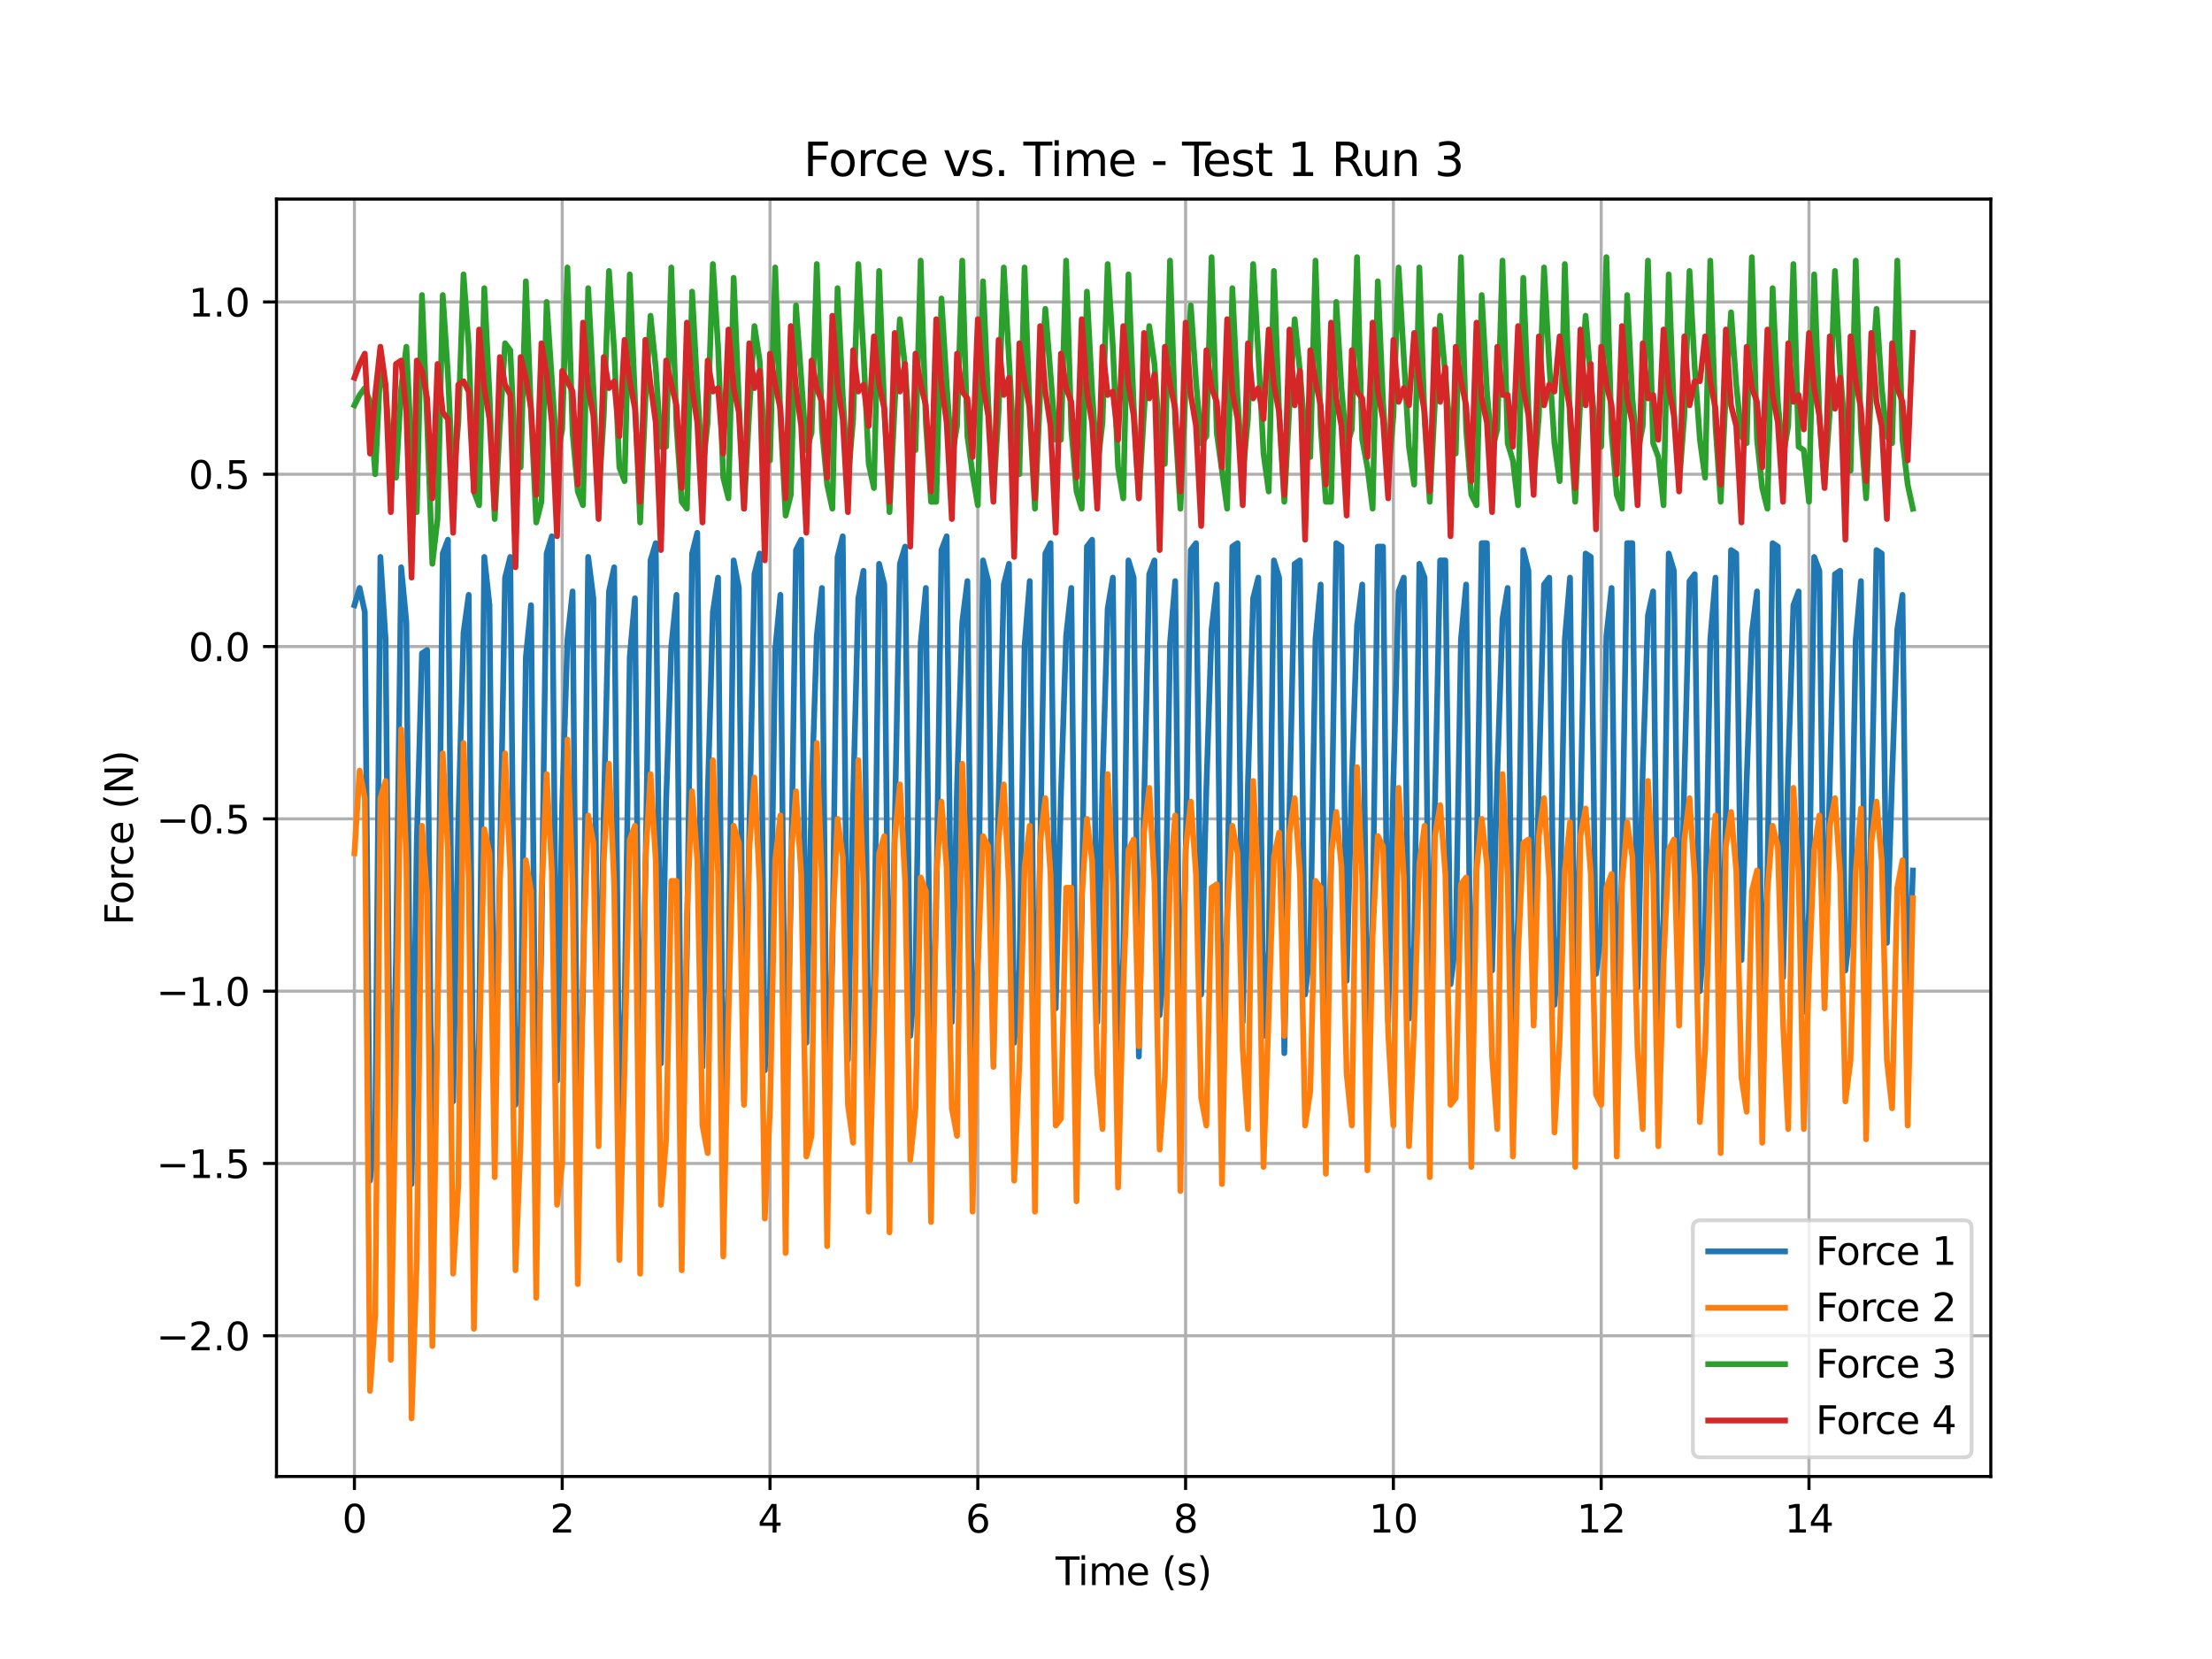 <?xml version="1.0" encoding="utf-8" standalone="no"?>
<!DOCTYPE svg PUBLIC "-//W3C//DTD SVG 1.1//EN"
  "http://www.w3.org/Graphics/SVG/1.1/DTD/svg11.dtd">
<svg xmlns:xlink="http://www.w3.org/1999/xlink" width="576pt" height="432pt" viewBox="0 0 576 432" xmlns="http://www.w3.org/2000/svg" version="1.1">
 <defs>
  <style type="text/css">*{stroke-linejoin: round; stroke-linecap: butt}</style>
 </defs>
 <g id="figure_1">
  <g id="patch_1">
   <path d="M 0 432 
L 576 432 
L 576 0 
L 0 0 
z
" style="fill: #ffffff"/>
  </g>
  <g id="axes_1">
   <g id="patch_2">
    <path d="M 72 384.48 
L 518.4 384.48 
L 518.4 51.84 
L 72 51.84 
z
" style="fill: #ffffff"/>
   </g>
   <g id="matplotlib.axis_1">
    <g id="xtick_1">
     <g id="line2d_1">
      <path d="M 92.291 384.48 
L 92.291 51.84 
" clip-path="url(#p410d8279bd)" style="fill: none; stroke: #b0b0b0; stroke-width: 0.8; stroke-linecap: square"/>
     </g>
     <g id="line2d_2">
      <defs>
       <path id="m8de51541e3" d="M 0 0 
L 0 3.5 
" style="stroke: #000000; stroke-width: 0.8"/>
      </defs>
      <g>
       <use xlink:href="#m8de51541e3" x="92.291" y="384.48" style="stroke: #000000; stroke-width: 0.8"/>
      </g>
     </g>
     <g id="text_1">
      <!-- 0 -->
      <g transform="translate(89.11 399.078) scale(0.1 -0.1)">
       <defs>
        <path id="DejaVuSans-30" d="M 2034 4250 
Q 1547 4250 1301 3770 
Q 1056 3291 1056 2328 
Q 1056 1369 1301 889 
Q 1547 409 2034 409 
Q 2525 409 2770 889 
Q 3016 1369 3016 2328 
Q 3016 3291 2770 3770 
Q 2525 4250 2034 4250 
z
M 2034 4750 
Q 2819 4750 3233 4129 
Q 3647 3509 3647 2328 
Q 3647 1150 3233 529 
Q 2819 -91 2034 -91 
Q 1250 -91 836 529 
Q 422 1150 422 2328 
Q 422 3509 836 4129 
Q 1250 4750 2034 4750 
z
" transform="scale(0.016)"/>
       </defs>
       <use xlink:href="#DejaVuSans-30"/>
      </g>
     </g>
    </g>
    <g id="xtick_2">
     <g id="line2d_3">
      <path d="M 146.4 384.48 
L 146.4 51.84 
" clip-path="url(#p410d8279bd)" style="fill: none; stroke: #b0b0b0; stroke-width: 0.8; stroke-linecap: square"/>
     </g>
     <g id="line2d_4">
      <g>
       <use xlink:href="#m8de51541e3" x="146.4" y="384.48" style="stroke: #000000; stroke-width: 0.8"/>
      </g>
     </g>
     <g id="text_2">
      <!-- 2 -->
      <g transform="translate(143.219 399.078) scale(0.1 -0.1)">
       <defs>
        <path id="DejaVuSans-32" d="M 1228 531 
L 3431 531 
L 3431 0 
L 469 0 
L 469 531 
Q 828 903 1448 1529 
Q 2069 2156 2228 2338 
Q 2531 2678 2651 2914 
Q 2772 3150 2772 3378 
Q 2772 3750 2511 3984 
Q 2250 4219 1831 4219 
Q 1534 4219 1204 4116 
Q 875 4013 500 3803 
L 500 4441 
Q 881 4594 1212 4672 
Q 1544 4750 1819 4750 
Q 2544 4750 2975 4387 
Q 3406 4025 3406 3419 
Q 3406 3131 3298 2873 
Q 3191 2616 2906 2266 
Q 2828 2175 2409 1742 
Q 1991 1309 1228 531 
z
" transform="scale(0.016)"/>
       </defs>
       <use xlink:href="#DejaVuSans-32"/>
      </g>
     </g>
    </g>
    <g id="xtick_3">
     <g id="line2d_5">
      <path d="M 200.509 384.48 
L 200.509 51.84 
" clip-path="url(#p410d8279bd)" style="fill: none; stroke: #b0b0b0; stroke-width: 0.8; stroke-linecap: square"/>
     </g>
     <g id="line2d_6">
      <g>
       <use xlink:href="#m8de51541e3" x="200.509" y="384.48" style="stroke: #000000; stroke-width: 0.8"/>
      </g>
     </g>
     <g id="text_3">
      <!-- 4 -->
      <g transform="translate(197.328 399.078) scale(0.1 -0.1)">
       <defs>
        <path id="DejaVuSans-34" d="M 2419 4116 
L 825 1625 
L 2419 1625 
L 2419 4116 
z
M 2253 4666 
L 3047 4666 
L 3047 1625 
L 3713 1625 
L 3713 1100 
L 3047 1100 
L 3047 0 
L 2419 0 
L 2419 1100 
L 313 1100 
L 313 1709 
L 2253 4666 
z
" transform="scale(0.016)"/>
       </defs>
       <use xlink:href="#DejaVuSans-34"/>
      </g>
     </g>
    </g>
    <g id="xtick_4">
     <g id="line2d_7">
      <path d="M 254.618 384.48 
L 254.618 51.84 
" clip-path="url(#p410d8279bd)" style="fill: none; stroke: #b0b0b0; stroke-width: 0.8; stroke-linecap: square"/>
     </g>
     <g id="line2d_8">
      <g>
       <use xlink:href="#m8de51541e3" x="254.618" y="384.48" style="stroke: #000000; stroke-width: 0.8"/>
      </g>
     </g>
     <g id="text_4">
      <!-- 6 -->
      <g transform="translate(251.437 399.078) scale(0.1 -0.1)">
       <defs>
        <path id="DejaVuSans-36" d="M 2113 2584 
Q 1688 2584 1439 2293 
Q 1191 2003 1191 1497 
Q 1191 994 1439 701 
Q 1688 409 2113 409 
Q 2538 409 2786 701 
Q 3034 994 3034 1497 
Q 3034 2003 2786 2293 
Q 2538 2584 2113 2584 
z
M 3366 4563 
L 3366 3988 
Q 3128 4100 2886 4159 
Q 2644 4219 2406 4219 
Q 1781 4219 1451 3797 
Q 1122 3375 1075 2522 
Q 1259 2794 1537 2939 
Q 1816 3084 2150 3084 
Q 2853 3084 3261 2657 
Q 3669 2231 3669 1497 
Q 3669 778 3244 343 
Q 2819 -91 2113 -91 
Q 1303 -91 875 529 
Q 447 1150 447 2328 
Q 447 3434 972 4092 
Q 1497 4750 2381 4750 
Q 2619 4750 2861 4703 
Q 3103 4656 3366 4563 
z
" transform="scale(0.016)"/>
       </defs>
       <use xlink:href="#DejaVuSans-36"/>
      </g>
     </g>
    </g>
    <g id="xtick_5">
     <g id="line2d_9">
      <path d="M 308.727 384.48 
L 308.727 51.84 
" clip-path="url(#p410d8279bd)" style="fill: none; stroke: #b0b0b0; stroke-width: 0.8; stroke-linecap: square"/>
     </g>
     <g id="line2d_10">
      <g>
       <use xlink:href="#m8de51541e3" x="308.727" y="384.48" style="stroke: #000000; stroke-width: 0.8"/>
      </g>
     </g>
     <g id="text_5">
      <!-- 8 -->
      <g transform="translate(305.546 399.078) scale(0.1 -0.1)">
       <defs>
        <path id="DejaVuSans-38" d="M 2034 2216 
Q 1584 2216 1326 1975 
Q 1069 1734 1069 1313 
Q 1069 891 1326 650 
Q 1584 409 2034 409 
Q 2484 409 2743 651 
Q 3003 894 3003 1313 
Q 3003 1734 2745 1975 
Q 2488 2216 2034 2216 
z
M 1403 2484 
Q 997 2584 770 2862 
Q 544 3141 544 3541 
Q 544 4100 942 4425 
Q 1341 4750 2034 4750 
Q 2731 4750 3128 4425 
Q 3525 4100 3525 3541 
Q 3525 3141 3298 2862 
Q 3072 2584 2669 2484 
Q 3125 2378 3379 2068 
Q 3634 1759 3634 1313 
Q 3634 634 3220 271 
Q 2806 -91 2034 -91 
Q 1263 -91 848 271 
Q 434 634 434 1313 
Q 434 1759 690 2068 
Q 947 2378 1403 2484 
z
M 1172 3481 
Q 1172 3119 1398 2916 
Q 1625 2713 2034 2713 
Q 2441 2713 2670 2916 
Q 2900 3119 2900 3481 
Q 2900 3844 2670 4047 
Q 2441 4250 2034 4250 
Q 1625 4250 1398 4047 
Q 1172 3844 1172 3481 
z
" transform="scale(0.016)"/>
       </defs>
       <use xlink:href="#DejaVuSans-38"/>
      </g>
     </g>
    </g>
    <g id="xtick_6">
     <g id="line2d_11">
      <path d="M 362.836 384.48 
L 362.836 51.84 
" clip-path="url(#p410d8279bd)" style="fill: none; stroke: #b0b0b0; stroke-width: 0.8; stroke-linecap: square"/>
     </g>
     <g id="line2d_12">
      <g>
       <use xlink:href="#m8de51541e3" x="362.836" y="384.48" style="stroke: #000000; stroke-width: 0.8"/>
      </g>
     </g>
     <g id="text_6">
      <!-- 10 -->
      <g transform="translate(356.474 399.078) scale(0.1 -0.1)">
       <defs>
        <path id="DejaVuSans-31" d="M 794 531 
L 1825 531 
L 1825 4091 
L 703 3866 
L 703 4441 
L 1819 4666 
L 2450 4666 
L 2450 531 
L 3481 531 
L 3481 0 
L 794 0 
L 794 531 
z
" transform="scale(0.016)"/>
       </defs>
       <use xlink:href="#DejaVuSans-31"/>
       <use xlink:href="#DejaVuSans-30" x="63.623"/>
      </g>
     </g>
    </g>
    <g id="xtick_7">
     <g id="line2d_13">
      <path d="M 416.945 384.48 
L 416.945 51.84 
" clip-path="url(#p410d8279bd)" style="fill: none; stroke: #b0b0b0; stroke-width: 0.8; stroke-linecap: square"/>
     </g>
     <g id="line2d_14">
      <g>
       <use xlink:href="#m8de51541e3" x="416.945" y="384.48" style="stroke: #000000; stroke-width: 0.8"/>
      </g>
     </g>
     <g id="text_7">
      <!-- 12 -->
      <g transform="translate(410.583 399.078) scale(0.1 -0.1)">
       <use xlink:href="#DejaVuSans-31"/>
       <use xlink:href="#DejaVuSans-32" x="63.623"/>
      </g>
     </g>
    </g>
    <g id="xtick_8">
     <g id="line2d_15">
      <path d="M 471.055 384.48 
L 471.055 51.84 
" clip-path="url(#p410d8279bd)" style="fill: none; stroke: #b0b0b0; stroke-width: 0.8; stroke-linecap: square"/>
     </g>
     <g id="line2d_16">
      <g>
       <use xlink:href="#m8de51541e3" x="471.055" y="384.48" style="stroke: #000000; stroke-width: 0.8"/>
      </g>
     </g>
     <g id="text_8">
      <!-- 14 -->
      <g transform="translate(464.692 399.078) scale(0.1 -0.1)">
       <use xlink:href="#DejaVuSans-31"/>
       <use xlink:href="#DejaVuSans-34" x="63.623"/>
      </g>
     </g>
    </g>
    <g id="text_9">
     <!-- Time (s) -->
     <g transform="translate(274.871 412.757) scale(0.1 -0.1)">
      <defs>
       <path id="DejaVuSans-54" d="M -19 4666 
L 3928 4666 
L 3928 4134 
L 2272 4134 
L 2272 0 
L 1638 0 
L 1638 4134 
L -19 4134 
L -19 4666 
z
" transform="scale(0.016)"/>
       <path id="DejaVuSans-69" d="M 603 3500 
L 1178 3500 
L 1178 0 
L 603 0 
L 603 3500 
z
M 603 4863 
L 1178 4863 
L 1178 4134 
L 603 4134 
L 603 4863 
z
" transform="scale(0.016)"/>
       <path id="DejaVuSans-6d" d="M 3328 2828 
Q 3544 3216 3844 3400 
Q 4144 3584 4550 3584 
Q 5097 3584 5394 3201 
Q 5691 2819 5691 2113 
L 5691 0 
L 5113 0 
L 5113 2094 
Q 5113 2597 4934 2840 
Q 4756 3084 4391 3084 
Q 3944 3084 3684 2787 
Q 3425 2491 3425 1978 
L 3425 0 
L 2847 0 
L 2847 2094 
Q 2847 2600 2669 2842 
Q 2491 3084 2119 3084 
Q 1678 3084 1418 2786 
Q 1159 2488 1159 1978 
L 1159 0 
L 581 0 
L 581 3500 
L 1159 3500 
L 1159 2956 
Q 1356 3278 1631 3431 
Q 1906 3584 2284 3584 
Q 2666 3584 2933 3390 
Q 3200 3197 3328 2828 
z
" transform="scale(0.016)"/>
       <path id="DejaVuSans-65" d="M 3597 1894 
L 3597 1613 
L 953 1613 
Q 991 1019 1311 708 
Q 1631 397 2203 397 
Q 2534 397 2845 478 
Q 3156 559 3463 722 
L 3463 178 
Q 3153 47 2828 -22 
Q 2503 -91 2169 -91 
Q 1331 -91 842 396 
Q 353 884 353 1716 
Q 353 2575 817 3079 
Q 1281 3584 2069 3584 
Q 2775 3584 3186 3129 
Q 3597 2675 3597 1894 
z
M 3022 2063 
Q 3016 2534 2758 2815 
Q 2500 3097 2075 3097 
Q 1594 3097 1305 2825 
Q 1016 2553 972 2059 
L 3022 2063 
z
" transform="scale(0.016)"/>
       <path id="DejaVuSans-20" transform="scale(0.016)"/>
       <path id="DejaVuSans-28" d="M 1984 4856 
Q 1566 4138 1362 3434 
Q 1159 2731 1159 2009 
Q 1159 1288 1364 580 
Q 1569 -128 1984 -844 
L 1484 -844 
Q 1016 -109 783 600 
Q 550 1309 550 2009 
Q 550 2706 781 3412 
Q 1013 4119 1484 4856 
L 1984 4856 
z
" transform="scale(0.016)"/>
       <path id="DejaVuSans-73" d="M 2834 3397 
L 2834 2853 
Q 2591 2978 2328 3040 
Q 2066 3103 1784 3103 
Q 1356 3103 1142 2972 
Q 928 2841 928 2578 
Q 928 2378 1081 2264 
Q 1234 2150 1697 2047 
L 1894 2003 
Q 2506 1872 2764 1633 
Q 3022 1394 3022 966 
Q 3022 478 2636 193 
Q 2250 -91 1575 -91 
Q 1294 -91 989 -36 
Q 684 19 347 128 
L 347 722 
Q 666 556 975 473 
Q 1284 391 1588 391 
Q 1994 391 2212 530 
Q 2431 669 2431 922 
Q 2431 1156 2273 1281 
Q 2116 1406 1581 1522 
L 1381 1569 
Q 847 1681 609 1914 
Q 372 2147 372 2553 
Q 372 3047 722 3315 
Q 1072 3584 1716 3584 
Q 2034 3584 2315 3537 
Q 2597 3491 2834 3397 
z
" transform="scale(0.016)"/>
       <path id="DejaVuSans-29" d="M 513 4856 
L 1013 4856 
Q 1481 4119 1714 3412 
Q 1947 2706 1947 2009 
Q 1947 1309 1714 600 
Q 1481 -109 1013 -844 
L 513 -844 
Q 928 -128 1133 580 
Q 1338 1288 1338 2009 
Q 1338 2731 1133 3434 
Q 928 4138 513 4856 
z
" transform="scale(0.016)"/>
      </defs>
      <use xlink:href="#DejaVuSans-54"/>
      <use xlink:href="#DejaVuSans-69" x="57.959"/>
      <use xlink:href="#DejaVuSans-6d" x="85.742"/>
      <use xlink:href="#DejaVuSans-65" x="183.154"/>
      <use xlink:href="#DejaVuSans-20" x="244.678"/>
      <use xlink:href="#DejaVuSans-28" x="276.465"/>
      <use xlink:href="#DejaVuSans-73" x="315.479"/>
      <use xlink:href="#DejaVuSans-29" x="367.578"/>
     </g>
    </g>
   </g>
   <g id="matplotlib.axis_2">
    <g id="ytick_1">
     <g id="line2d_17">
      <path d="M 72 347.824 
L 518.4 347.824 
" clip-path="url(#p410d8279bd)" style="fill: none; stroke: #b0b0b0; stroke-width: 0.8; stroke-linecap: square"/>
     </g>
     <g id="line2d_18">
      <defs>
       <path id="m09883ab092" d="M 0 0 
L -3.5 0 
" style="stroke: #000000; stroke-width: 0.8"/>
      </defs>
      <g>
       <use xlink:href="#m09883ab092" x="72" y="347.824" style="stroke: #000000; stroke-width: 0.8"/>
      </g>
     </g>
     <g id="text_10">
      <!-- −2.0 -->
      <g transform="translate(40.717 351.623) scale(0.1 -0.1)">
       <defs>
        <path id="DejaVuSans-2212" d="M 678 2272 
L 4684 2272 
L 4684 1741 
L 678 1741 
L 678 2272 
z
" transform="scale(0.016)"/>
        <path id="DejaVuSans-2e" d="M 684 794 
L 1344 794 
L 1344 0 
L 684 0 
L 684 794 
z
" transform="scale(0.016)"/>
       </defs>
       <use xlink:href="#DejaVuSans-2212"/>
       <use xlink:href="#DejaVuSans-32" x="83.789"/>
       <use xlink:href="#DejaVuSans-2e" x="147.412"/>
       <use xlink:href="#DejaVuSans-30" x="179.199"/>
      </g>
     </g>
    </g>
    <g id="ytick_2">
     <g id="line2d_19">
      <path d="M 72 302.958 
L 518.4 302.958 
" clip-path="url(#p410d8279bd)" style="fill: none; stroke: #b0b0b0; stroke-width: 0.8; stroke-linecap: square"/>
     </g>
     <g id="line2d_20">
      <g>
       <use xlink:href="#m09883ab092" x="72" y="302.958" style="stroke: #000000; stroke-width: 0.8"/>
      </g>
     </g>
     <g id="text_11">
      <!-- −1.5 -->
      <g transform="translate(40.717 306.757) scale(0.1 -0.1)">
       <defs>
        <path id="DejaVuSans-35" d="M 691 4666 
L 3169 4666 
L 3169 4134 
L 1269 4134 
L 1269 2991 
Q 1406 3038 1543 3061 
Q 1681 3084 1819 3084 
Q 2600 3084 3056 2656 
Q 3513 2228 3513 1497 
Q 3513 744 3044 326 
Q 2575 -91 1722 -91 
Q 1428 -91 1123 -41 
Q 819 9 494 109 
L 494 744 
Q 775 591 1075 516 
Q 1375 441 1709 441 
Q 2250 441 2565 725 
Q 2881 1009 2881 1497 
Q 2881 1984 2565 2268 
Q 2250 2553 1709 2553 
Q 1456 2553 1204 2497 
Q 953 2441 691 2322 
L 691 4666 
z
" transform="scale(0.016)"/>
       </defs>
       <use xlink:href="#DejaVuSans-2212"/>
       <use xlink:href="#DejaVuSans-31" x="83.789"/>
       <use xlink:href="#DejaVuSans-2e" x="147.412"/>
       <use xlink:href="#DejaVuSans-35" x="179.199"/>
      </g>
     </g>
    </g>
    <g id="ytick_3">
     <g id="line2d_21">
      <path d="M 72 258.091 
L 518.4 258.091 
" clip-path="url(#p410d8279bd)" style="fill: none; stroke: #b0b0b0; stroke-width: 0.8; stroke-linecap: square"/>
     </g>
     <g id="line2d_22">
      <g>
       <use xlink:href="#m09883ab092" x="72" y="258.091" style="stroke: #000000; stroke-width: 0.8"/>
      </g>
     </g>
     <g id="text_12">
      <!-- −1.0 -->
      <g transform="translate(40.717 261.89) scale(0.1 -0.1)">
       <use xlink:href="#DejaVuSans-2212"/>
       <use xlink:href="#DejaVuSans-31" x="83.789"/>
       <use xlink:href="#DejaVuSans-2e" x="147.412"/>
       <use xlink:href="#DejaVuSans-30" x="179.199"/>
      </g>
     </g>
    </g>
    <g id="ytick_4">
     <g id="line2d_23">
      <path d="M 72 213.225 
L 518.4 213.225 
" clip-path="url(#p410d8279bd)" style="fill: none; stroke: #b0b0b0; stroke-width: 0.8; stroke-linecap: square"/>
     </g>
     <g id="line2d_24">
      <g>
       <use xlink:href="#m09883ab092" x="72" y="213.225" style="stroke: #000000; stroke-width: 0.8"/>
      </g>
     </g>
     <g id="text_13">
      <!-- −0.5 -->
      <g transform="translate(40.717 217.024) scale(0.1 -0.1)">
       <use xlink:href="#DejaVuSans-2212"/>
       <use xlink:href="#DejaVuSans-30" x="83.789"/>
       <use xlink:href="#DejaVuSans-2e" x="147.412"/>
       <use xlink:href="#DejaVuSans-35" x="179.199"/>
      </g>
     </g>
    </g>
    <g id="ytick_5">
     <g id="line2d_25">
      <path d="M 72 168.358 
L 518.4 168.358 
" clip-path="url(#p410d8279bd)" style="fill: none; stroke: #b0b0b0; stroke-width: 0.8; stroke-linecap: square"/>
     </g>
     <g id="line2d_26">
      <g>
       <use xlink:href="#m09883ab092" x="72" y="168.358" style="stroke: #000000; stroke-width: 0.8"/>
      </g>
     </g>
     <g id="text_14">
      <!-- 0.0 -->
      <g transform="translate(49.097 172.157) scale(0.1 -0.1)">
       <use xlink:href="#DejaVuSans-30"/>
       <use xlink:href="#DejaVuSans-2e" x="63.623"/>
       <use xlink:href="#DejaVuSans-30" x="95.41"/>
      </g>
     </g>
    </g>
    <g id="ytick_6">
     <g id="line2d_27">
      <path d="M 72 123.492 
L 518.4 123.492 
" clip-path="url(#p410d8279bd)" style="fill: none; stroke: #b0b0b0; stroke-width: 0.8; stroke-linecap: square"/>
     </g>
     <g id="line2d_28">
      <g>
       <use xlink:href="#m09883ab092" x="72" y="123.492" style="stroke: #000000; stroke-width: 0.8"/>
      </g>
     </g>
     <g id="text_15">
      <!-- 0.5 -->
      <g transform="translate(49.097 127.291) scale(0.1 -0.1)">
       <use xlink:href="#DejaVuSans-30"/>
       <use xlink:href="#DejaVuSans-2e" x="63.623"/>
       <use xlink:href="#DejaVuSans-35" x="95.41"/>
      </g>
     </g>
    </g>
    <g id="ytick_7">
     <g id="line2d_29">
      <path d="M 72 78.625 
L 518.4 78.625 
" clip-path="url(#p410d8279bd)" style="fill: none; stroke: #b0b0b0; stroke-width: 0.8; stroke-linecap: square"/>
     </g>
     <g id="line2d_30">
      <g>
       <use xlink:href="#m09883ab092" x="72" y="78.625" style="stroke: #000000; stroke-width: 0.8"/>
      </g>
     </g>
     <g id="text_16">
      <!-- 1.0 -->
      <g transform="translate(49.097 82.425) scale(0.1 -0.1)">
       <use xlink:href="#DejaVuSans-31"/>
       <use xlink:href="#DejaVuSans-2e" x="63.623"/>
       <use xlink:href="#DejaVuSans-30" x="95.41"/>
      </g>
     </g>
    </g>
    <g id="text_17">
     <!-- Force (N) -->
     <g transform="translate(34.638 240.914) rotate(-90) scale(0.1 -0.1)">
      <defs>
       <path id="DejaVuSans-46" d="M 628 4666 
L 3309 4666 
L 3309 4134 
L 1259 4134 
L 1259 2759 
L 3109 2759 
L 3109 2228 
L 1259 2228 
L 1259 0 
L 628 0 
L 628 4666 
z
" transform="scale(0.016)"/>
       <path id="DejaVuSans-6f" d="M 1959 3097 
Q 1497 3097 1228 2736 
Q 959 2375 959 1747 
Q 959 1119 1226 758 
Q 1494 397 1959 397 
Q 2419 397 2687 759 
Q 2956 1122 2956 1747 
Q 2956 2369 2687 2733 
Q 2419 3097 1959 3097 
z
M 1959 3584 
Q 2709 3584 3137 3096 
Q 3566 2609 3566 1747 
Q 3566 888 3137 398 
Q 2709 -91 1959 -91 
Q 1206 -91 779 398 
Q 353 888 353 1747 
Q 353 2609 779 3096 
Q 1206 3584 1959 3584 
z
" transform="scale(0.016)"/>
       <path id="DejaVuSans-72" d="M 2631 2963 
Q 2534 3019 2420 3045 
Q 2306 3072 2169 3072 
Q 1681 3072 1420 2755 
Q 1159 2438 1159 1844 
L 1159 0 
L 581 0 
L 581 3500 
L 1159 3500 
L 1159 2956 
Q 1341 3275 1631 3429 
Q 1922 3584 2338 3584 
Q 2397 3584 2469 3576 
Q 2541 3569 2628 3553 
L 2631 2963 
z
" transform="scale(0.016)"/>
       <path id="DejaVuSans-63" d="M 3122 3366 
L 3122 2828 
Q 2878 2963 2633 3030 
Q 2388 3097 2138 3097 
Q 1578 3097 1268 2742 
Q 959 2388 959 1747 
Q 959 1106 1268 751 
Q 1578 397 2138 397 
Q 2388 397 2633 464 
Q 2878 531 3122 666 
L 3122 134 
Q 2881 22 2623 -34 
Q 2366 -91 2075 -91 
Q 1284 -91 818 406 
Q 353 903 353 1747 
Q 353 2603 823 3093 
Q 1294 3584 2113 3584 
Q 2378 3584 2631 3529 
Q 2884 3475 3122 3366 
z
" transform="scale(0.016)"/>
       <path id="DejaVuSans-4e" d="M 628 4666 
L 1478 4666 
L 3547 763 
L 3547 4666 
L 4159 4666 
L 4159 0 
L 3309 0 
L 1241 3903 
L 1241 0 
L 628 0 
L 628 4666 
z
" transform="scale(0.016)"/>
      </defs>
      <use xlink:href="#DejaVuSans-46"/>
      <use xlink:href="#DejaVuSans-6f" x="53.895"/>
      <use xlink:href="#DejaVuSans-72" x="115.076"/>
      <use xlink:href="#DejaVuSans-63" x="153.939"/>
      <use xlink:href="#DejaVuSans-65" x="208.92"/>
      <use xlink:href="#DejaVuSans-20" x="270.443"/>
      <use xlink:href="#DejaVuSans-28" x="302.23"/>
      <use xlink:href="#DejaVuSans-4e" x="341.244"/>
      <use xlink:href="#DejaVuSans-29" x="416.049"/>
     </g>
    </g>
   </g>
   <g id="line2d_31">
    <path d="M 92.291 157.59 
L 93.644 153.104 
L 94.996 159.385 
L 96.349 307.444 
L 97.702 296.676 
L 99.055 145.028 
L 100.407 166.564 
L 101.76 310.136 
L 103.113 250.015 
L 104.465 147.72 
L 105.818 162.077 
L 107.171 308.342 
L 108.524 219.506 
L 109.876 170.153 
L 111.229 169.256 
L 112.582 319.11 
L 113.935 263.475 
L 115.287 144.13 
L 116.64 140.541 
L 117.993 286.806 
L 119.345 214.122 
L 120.698 164.769 
L 122.051 154.898 
L 123.404 309.239 
L 124.756 268.859 
L 126.109 145.028 
L 127.462 157.59 
L 128.815 293.984 
L 130.167 225.787 
L 131.52 150.412 
L 132.873 145.028 
L 134.225 287.703 
L 135.578 267.064 
L 136.931 171.05 
L 138.284 157.59 
L 139.636 302.958 
L 140.989 244.631 
L 142.342 144.13 
L 143.695 139.644 
L 145.047 281.422 
L 146.4 209.635 
L 147.753 166.564 
L 149.105 154.001 
L 150.458 304.752 
L 151.811 258.091 
L 153.164 145.028 
L 154.516 155.796 
L 155.869 286.806 
L 157.222 211.43 
L 158.575 154.001 
L 159.927 147.72 
L 161.28 291.292 
L 162.633 262.578 
L 163.985 171.05 
L 165.338 155.796 
L 166.691 294.882 
L 168.044 228.479 
L 169.396 145.925 
L 170.749 141.438 
L 172.102 276.935 
L 173.455 208.738 
L 174.807 168.343 
L 176.16 154.898 
L 177.513 300.266 
L 178.865 248.221 
L 180.218 144.13 
L 181.571 138.746 
L 182.924 277.832 
L 184.276 207.841 
L 185.629 159.385 
L 186.982 150.412 
L 188.335 292.19 
L 189.687 258.091 
L 191.04 145.925 
L 192.393 153.104 
L 193.745 286.806 
L 196.451 149.514 
L 197.804 144.13 
L 199.156 278.73 
L 200.509 258.988 
L 201.862 169.256 
L 203.215 154.898 
L 204.567 294.882 
L 205.92 233.863 
L 207.273 143.233 
L 208.625 140.541 
L 209.978 271.551 
L 211.331 206.943 
L 212.684 165.666 
L 214.036 153.104 
L 215.389 293.087 
L 216.742 249.118 
L 218.095 145.028 
L 219.447 139.644 
L 220.8 276.038 
L 222.153 207.841 
L 223.505 155.796 
L 224.858 148.617 
L 226.211 281.422 
L 227.564 256.296 
L 228.916 146.822 
L 230.269 152.206 
L 231.622 285.011 
L 234.327 146.822 
L 235.68 142.336 
L 237.033 269.756 
L 238.385 253.605 
L 239.738 167.461 
L 241.091 153.104 
L 242.444 290.395 
L 243.796 235.658 
L 245.149 143.233 
L 246.502 139.644 
L 247.855 266.167 
L 249.207 205.149 
L 250.56 162.077 
L 251.913 151.309 
L 253.265 284.114 
L 254.618 249.118 
L 255.971 145.925 
L 257.324 151.309 
L 258.676 275.14 
L 260.029 208.738 
L 261.382 152.206 
L 262.735 146.822 
L 264.087 271.551 
L 265.44 252.707 
L 266.793 168.358 
L 268.145 151.309 
L 269.498 284.114 
L 270.851 222.198 
L 272.204 144.13 
L 273.556 141.438 
L 274.909 262.578 
L 276.262 206.943 
L 277.615 165.666 
L 278.967 153.104 
L 280.32 285.908 
L 281.673 238.35 
L 283.025 142.336 
L 284.378 140.541 
L 285.731 266.167 
L 287.084 204.251 
L 288.436 158.488 
L 289.789 150.412 
L 291.142 276.935 
L 292.495 249.118 
L 293.847 145.925 
L 295.2 150.412 
L 296.553 275.14 
L 297.905 209.635 
L 299.258 149.514 
L 300.611 145.925 
L 301.964 264.372 
L 303.316 250.015 
L 304.669 167.461 
L 306.022 151.309 
L 307.375 282.319 
L 308.727 223.095 
L 310.08 143.233 
L 311.433 141.438 
L 312.785 258.988 
L 314.138 205.149 
L 315.491 163.872 
L 316.844 152.206 
L 318.196 280.524 
L 319.549 239.247 
L 320.902 142.336 
L 322.255 141.438 
L 323.607 266.167 
L 324.96 204.251 
L 326.313 155.796 
L 327.665 150.412 
L 329.018 269.756 
L 330.371 247.323 
L 331.724 145.925 
L 333.076 150.412 
L 334.429 274.243 
L 337.135 146.822 
L 338.487 145.925 
L 339.84 258.988 
L 341.193 247.323 
L 342.545 166.564 
L 343.898 152.206 
L 345.251 279.627 
L 346.604 224.89 
L 347.956 141.438 
L 349.309 142.336 
L 350.662 255.399 
L 352.015 203.354 
L 353.367 162.974 
L 354.72 152.206 
L 356.073 276.038 
L 357.425 239.247 
L 358.778 142.336 
L 360.131 142.336 
L 361.484 266.167 
L 362.836 203.354 
L 364.189 154.001 
L 365.542 150.412 
L 366.895 265.27 
L 368.247 246.426 
L 369.6 146.822 
L 370.953 150.412 
L 372.305 273.346 
L 375.011 145.925 
L 376.364 145.925 
L 377.716 256.296 
L 379.069 245.529 
L 380.422 166.564 
L 381.775 152.206 
L 383.127 276.935 
L 384.48 225.787 
L 385.833 141.438 
L 387.185 141.438 
L 388.538 252.707 
L 389.891 201.559 
L 391.244 161.18 
L 392.596 153.104 
L 393.949 272.448 
L 395.302 239.247 
L 396.655 143.233 
L 398.007 148.617 
L 399.36 265.27 
L 400.713 203.354 
L 402.065 152.206 
L 403.418 150.412 
L 404.771 261.68 
L 406.124 243.734 
L 407.476 166.564 
L 408.829 150.412 
L 410.182 271.551 
L 411.535 212.327 
L 412.887 144.13 
L 414.24 145.028 
L 415.593 253.605 
L 416.945 242.837 
L 418.298 165.666 
L 419.651 153.104 
L 421.004 274.243 
L 422.356 226.685 
L 423.709 141.438 
L 425.062 141.438 
L 426.415 257.194 
L 427.767 200.662 
L 429.12 160.282 
L 430.473 154.001 
L 431.825 267.962 
L 433.178 238.35 
L 434.531 144.13 
L 435.884 148.617 
L 437.236 262.578 
L 438.589 203.354 
L 439.942 151.309 
L 441.295 149.514 
L 442.647 258.091 
L 444 241.939 
L 445.353 166.564 
L 446.705 150.412 
L 448.058 268.859 
L 449.411 212.327 
L 450.764 143.233 
L 452.116 144.13 
L 453.469 250.015 
L 454.822 203.354 
L 456.175 164.769 
L 457.527 154.001 
L 458.88 269.756 
L 460.233 227.582 
L 461.585 141.438 
L 462.938 142.336 
L 464.291 254.502 
L 465.644 199.765 
L 466.996 157.59 
L 468.349 154.001 
L 469.702 263.475 
L 471.055 237.453 
L 472.407 145.028 
L 473.76 148.617 
L 475.113 259.886 
L 477.818 149.514 
L 479.171 148.617 
L 480.524 252.707 
L 481.876 241.042 
L 483.229 166.564 
L 484.582 151.309 
L 485.935 266.167 
L 487.287 213.225 
L 488.64 143.233 
L 489.993 144.13 
L 491.345 245.529 
L 492.698 202.457 
L 494.051 163.872 
L 495.404 154.898 
L 496.756 267.064 
L 498.109 226.685 
L 498.109 226.685 
" clip-path="url(#p410d8279bd)" style="fill: none; stroke: #1f77b4; stroke-width: 1.5; stroke-linecap: square"/>
   </g>
   <g id="line2d_32">
    <path d="M 92.291 222.198 
L 93.644 200.662 
L 94.996 207.841 
L 96.349 362.181 
L 97.702 342.44 
L 99.055 207.841 
L 100.407 203.354 
L 101.76 354.105 
L 103.113 278.73 
L 104.465 189.894 
L 105.818 223.993 
L 107.171 369.36 
L 108.524 328.083 
L 109.876 215.019 
L 111.229 232.966 
L 112.582 350.516 
L 113.935 264.372 
L 115.287 196.175 
L 116.64 221.301 
L 117.993 331.672 
L 119.345 308.342 
L 120.698 193.483 
L 122.051 228.479 
L 123.404 346.029 
L 124.756 276.935 
L 126.109 215.917 
L 127.462 222.198 
L 128.815 306.547 
L 130.167 229.377 
L 131.52 196.175 
L 132.873 226.685 
L 134.225 330.775 
L 135.578 296.676 
L 136.931 223.993 
L 138.284 232.069 
L 139.636 337.953 
L 140.989 233.863 
L 142.342 201.559 
L 143.695 226.685 
L 145.047 313.726 
L 146.4 302.958 
L 147.753 192.586 
L 149.105 231.171 
L 150.458 334.364 
L 151.811 251.81 
L 153.164 212.327 
L 154.516 219.506 
L 155.869 298.471 
L 157.222 223.993 
L 158.575 198.867 
L 159.927 230.274 
L 161.28 328.083 
L 162.633 277.832 
L 163.985 218.609 
L 165.338 215.019 
L 166.691 331.672 
L 168.044 224.89 
L 169.396 201.559 
L 170.749 223.993 
L 172.102 313.726 
L 173.455 296.676 
L 174.807 229.377 
L 176.16 229.377 
L 177.513 330.775 
L 178.865 238.35 
L 180.218 206.046 
L 181.571 223.993 
L 182.924 293.087 
L 184.276 300.266 
L 185.629 197.97 
L 186.982 227.582 
L 188.335 327.186 
L 189.687 264.372 
L 191.04 215.019 
L 192.393 219.506 
L 193.745 287.703 
L 195.098 221.301 
L 196.451 202.457 
L 197.804 230.274 
L 199.156 317.315 
L 200.509 288.6 
L 201.862 223.993 
L 203.215 212.327 
L 204.567 326.288 
L 205.92 223.993 
L 207.273 206.046 
L 208.625 227.582 
L 209.978 301.163 
L 211.331 295.779 
L 212.684 193.483 
L 214.036 229.377 
L 215.389 324.494 
L 216.742 242.837 
L 218.095 213.225 
L 219.447 223.095 
L 220.8 287.703 
L 222.153 297.574 
L 223.505 197.97 
L 224.858 230.274 
L 226.211 315.52 
L 228.916 222.198 
L 230.269 217.711 
L 231.622 320.904 
L 232.975 218.609 
L 234.327 204.251 
L 235.68 229.377 
L 237.033 302.06 
L 238.385 288.6 
L 239.738 228.479 
L 241.091 232.069 
L 242.444 318.212 
L 243.796 228.479 
L 245.149 208.738 
L 246.502 225.787 
L 247.855 288.6 
L 249.207 295.779 
L 250.56 198.867 
L 251.913 231.171 
L 253.265 315.52 
L 254.618 250.913 
L 255.971 217.711 
L 257.324 220.403 
L 258.676 277.832 
L 260.029 218.609 
L 261.382 204.251 
L 262.735 230.274 
L 264.087 307.444 
L 265.44 276.935 
L 266.793 225.787 
L 268.145 215.019 
L 269.498 315.52 
L 270.851 219.506 
L 272.204 207.841 
L 273.556 227.582 
L 274.909 293.087 
L 276.262 291.292 
L 277.615 231.171 
L 278.967 231.171 
L 280.32 312.828 
L 281.673 233.863 
L 283.025 213.225 
L 284.378 223.993 
L 285.731 279.627 
L 287.084 293.984 
L 288.436 201.559 
L 289.789 230.274 
L 291.142 309.239 
L 292.495 257.194 
L 293.847 221.301 
L 295.2 218.609 
L 296.553 272.448 
L 297.905 216.814 
L 299.258 205.149 
L 300.611 229.377 
L 301.964 299.368 
L 303.316 280.524 
L 304.669 228.479 
L 306.022 212.327 
L 307.375 310.136 
L 308.727 221.301 
L 310.08 208.738 
L 311.433 227.582 
L 312.785 285.908 
L 314.138 293.087 
L 315.491 231.171 
L 316.844 230.274 
L 318.196 308.342 
L 319.549 238.35 
L 320.902 215.019 
L 322.255 222.198 
L 323.607 273.346 
L 324.96 293.984 
L 326.313 203.354 
L 327.665 230.274 
L 329.018 303.855 
L 331.724 223.095 
L 333.076 216.814 
L 334.429 269.756 
L 335.782 216.814 
L 337.135 207.841 
L 338.487 227.582 
L 339.84 293.087 
L 341.193 284.114 
L 342.545 229.377 
L 343.898 231.171 
L 345.251 305.65 
L 346.604 223.095 
L 347.956 211.43 
L 349.309 225.787 
L 350.662 279.627 
L 352.015 293.087 
L 353.367 199.765 
L 354.72 228.479 
L 356.073 304.752 
L 357.425 243.734 
L 358.778 217.711 
L 360.131 220.403 
L 361.484 268.859 
L 362.836 293.087 
L 364.189 205.149 
L 365.542 228.479 
L 366.895 298.471 
L 368.247 267.064 
L 369.6 224.89 
L 370.953 215.019 
L 372.305 306.547 
L 373.658 217.711 
L 375.011 209.635 
L 376.364 227.582 
L 377.716 287.703 
L 379.069 285.908 
L 380.422 230.274 
L 381.775 228.479 
L 383.127 303.855 
L 384.48 226.685 
L 385.833 213.225 
L 387.185 224.89 
L 388.538 275.14 
L 389.891 293.984 
L 391.244 201.559 
L 392.596 228.479 
L 393.949 301.163 
L 395.302 248.221 
L 396.655 219.506 
L 398.007 218.609 
L 399.36 267.064 
L 400.713 217.711 
L 402.065 207.841 
L 403.418 228.479 
L 404.771 294.882 
L 406.124 270.654 
L 407.476 226.685 
L 408.829 214.122 
L 410.182 303.855 
L 411.535 217.711 
L 412.887 210.533 
L 414.24 227.582 
L 415.593 285.011 
L 416.945 287.703 
L 418.298 231.171 
L 419.651 227.582 
L 421.004 301.163 
L 422.356 230.274 
L 423.709 214.122 
L 425.062 223.095 
L 426.415 273.346 
L 427.767 293.984 
L 429.12 203.354 
L 430.473 227.582 
L 431.825 298.471 
L 433.178 250.913 
L 434.531 221.301 
L 435.884 218.609 
L 437.236 267.064 
L 438.589 218.609 
L 439.942 207.841 
L 441.295 228.479 
L 442.647 292.19 
L 444 273.346 
L 445.353 227.582 
L 446.705 212.327 
L 448.058 300.266 
L 449.411 220.403 
L 450.764 211.43 
L 452.116 226.685 
L 453.469 280.524 
L 454.822 289.498 
L 456.175 232.069 
L 457.527 226.685 
L 458.88 297.574 
L 460.233 232.069 
L 461.585 215.019 
L 462.938 220.403 
L 464.291 266.167 
L 465.644 293.984 
L 466.996 205.149 
L 468.349 227.582 
L 469.702 293.984 
L 471.055 253.605 
L 472.407 221.301 
L 473.76 212.327 
L 475.113 262.578 
L 476.465 215.019 
L 477.818 207.841 
L 479.171 227.582 
L 480.524 286.806 
L 481.876 276.038 
L 483.229 226.685 
L 484.582 210.533 
L 485.935 296.676 
L 487.287 219.506 
L 488.64 208.738 
L 489.993 223.993 
L 491.345 276.038 
L 492.698 288.6 
L 494.051 231.171 
L 495.404 223.993 
L 496.756 293.087 
L 498.109 233.863 
L 498.109 233.863 
" clip-path="url(#p410d8279bd)" style="fill: none; stroke: #ff7f0e; stroke-width: 1.5; stroke-linecap: square"/>
   </g>
   <g id="line2d_33">
    <path d="M 92.291 105.545 
L 93.644 102.853 
L 94.996 101.059 
L 96.349 104.648 
L 97.702 123.492 
L 99.055 95.675 
L 100.407 101.059 
L 101.76 119.902 
L 103.113 124.389 
L 104.465 101.059 
L 105.818 90.291 
L 107.171 118.108 
L 108.524 133.362 
L 109.876 76.831 
L 111.229 110.032 
L 112.582 146.822 
L 113.935 135.157 
L 115.287 76.831 
L 116.64 97.469 
L 117.993 126.184 
L 119.345 110.032 
L 120.698 71.447 
L 122.051 90.291 
L 123.404 127.978 
L 124.756 131.568 
L 126.109 75.036 
L 127.462 102.853 
L 128.815 135.157 
L 130.167 110.929 
L 131.52 89.393 
L 132.873 91.188 
L 134.225 119.902 
L 135.578 121.697 
L 136.931 73.241 
L 138.284 107.34 
L 139.636 136.054 
L 140.989 130.67 
L 142.342 78.625 
L 145.047 119.005 
L 146.4 111.826 
L 147.753 69.652 
L 149.105 112.724 
L 150.458 127.978 
L 151.811 131.568 
L 153.164 75.036 
L 154.516 101.059 
L 155.869 129.773 
L 157.222 108.237 
L 158.575 70.549 
L 159.927 91.188 
L 161.28 121.697 
L 162.633 125.286 
L 163.985 71.447 
L 166.691 136.054 
L 168.044 104.648 
L 169.396 82.215 
L 170.749 95.675 
L 172.102 116.313 
L 173.455 116.313 
L 174.807 69.652 
L 176.16 110.929 
L 177.513 130.67 
L 178.865 132.465 
L 180.218 75.933 
L 181.571 101.059 
L 182.924 122.594 
L 184.276 110.032 
L 185.629 68.755 
L 186.982 90.291 
L 188.335 124.389 
L 189.687 129.773 
L 191.04 72.344 
L 192.393 104.648 
L 193.745 132.465 
L 195.098 107.34 
L 196.451 84.907 
L 197.804 93.88 
L 199.156 117.21 
L 200.509 119.902 
L 201.862 69.652 
L 203.215 108.237 
L 204.567 134.26 
L 205.92 128.876 
L 207.273 79.523 
L 209.978 117.21 
L 211.331 112.724 
L 212.684 68.755 
L 214.036 111.826 
L 215.389 126.184 
L 216.742 132.465 
L 218.095 75.036 
L 219.447 102.853 
L 220.8 125.286 
L 222.153 109.134 
L 223.505 68.755 
L 224.858 92.085 
L 226.211 120.8 
L 227.564 127.081 
L 228.916 70.549 
L 230.269 106.442 
L 231.622 133.362 
L 232.975 105.545 
L 234.327 83.112 
L 235.68 95.675 
L 237.033 115.416 
L 238.385 117.21 
L 239.738 67.857 
L 241.091 110.032 
L 242.444 130.67 
L 243.796 130.67 
L 245.149 77.728 
L 246.502 100.161 
L 247.855 119.005 
L 249.207 110.929 
L 250.56 67.857 
L 251.913 113.621 
L 253.265 123.492 
L 254.618 131.568 
L 255.971 73.241 
L 257.324 104.648 
L 258.676 128.876 
L 260.029 107.34 
L 261.382 69.652 
L 264.087 117.21 
L 265.44 123.492 
L 266.793 69.652 
L 268.145 108.237 
L 269.498 132.465 
L 270.851 102.853 
L 272.204 80.42 
L 274.909 114.518 
L 276.262 114.518 
L 277.615 67.857 
L 278.967 111.826 
L 280.32 127.978 
L 281.673 132.465 
L 283.025 75.933 
L 284.378 101.956 
L 285.731 121.697 
L 287.084 110.032 
L 288.436 68.755 
L 289.789 90.291 
L 291.142 121.697 
L 292.495 129.773 
L 293.847 71.447 
L 295.2 105.545 
L 296.553 129.773 
L 299.258 84.907 
L 300.611 94.777 
L 301.964 114.518 
L 303.316 120.8 
L 304.669 67.857 
L 306.022 110.032 
L 307.375 132.465 
L 308.727 101.059 
L 310.08 79.523 
L 311.433 99.264 
L 312.785 115.416 
L 314.138 113.621 
L 315.491 66.96 
L 316.844 112.724 
L 319.549 132.465 
L 320.902 75.036 
L 322.255 103.751 
L 323.607 123.492 
L 324.96 109.134 
L 326.313 68.755 
L 327.665 92.085 
L 329.018 118.108 
L 330.371 127.978 
L 331.724 70.549 
L 333.076 107.34 
L 334.429 130.67 
L 335.782 105.545 
L 337.135 83.112 
L 338.487 96.572 
L 339.84 113.621 
L 341.193 119.005 
L 342.545 67.857 
L 343.898 110.929 
L 345.251 130.67 
L 346.604 130.67 
L 347.956 78.625 
L 349.309 101.059 
L 350.662 116.313 
L 352.015 111.826 
L 353.367 66.96 
L 354.72 114.518 
L 356.073 121.697 
L 357.425 132.465 
L 358.778 73.241 
L 360.131 104.648 
L 361.484 124.389 
L 362.836 108.237 
L 364.189 69.652 
L 366.895 116.313 
L 368.247 126.184 
L 369.6 69.652 
L 370.953 109.134 
L 372.305 130.67 
L 373.658 104.648 
L 375.011 82.215 
L 377.716 113.621 
L 379.069 118.108 
L 380.422 66.96 
L 381.775 111.826 
L 383.127 128.876 
L 384.48 131.568 
L 385.833 76.831 
L 387.185 101.956 
L 388.538 117.21 
L 389.891 111.826 
L 391.244 67.857 
L 392.596 115.416 
L 393.949 119.902 
L 395.302 131.568 
L 396.655 72.344 
L 398.007 106.442 
L 399.36 125.286 
L 400.713 108.237 
L 402.065 69.652 
L 403.418 94.777 
L 404.771 115.416 
L 406.124 125.286 
L 407.476 68.755 
L 408.829 110.032 
L 410.182 130.67 
L 411.535 103.751 
L 412.887 82.215 
L 414.24 99.264 
L 415.593 113.621 
L 416.945 116.313 
L 418.298 66.96 
L 419.651 112.724 
L 421.004 128.876 
L 422.356 132.465 
L 423.709 76.831 
L 425.062 103.751 
L 426.415 118.108 
L 427.767 110.929 
L 429.12 67.857 
L 430.473 115.416 
L 431.825 119.005 
L 433.178 131.568 
L 434.531 71.447 
L 435.884 107.34 
L 437.236 126.184 
L 438.589 108.237 
L 439.942 70.549 
L 441.295 95.675 
L 442.647 114.518 
L 444 124.389 
L 445.353 67.857 
L 446.705 110.929 
L 448.058 130.67 
L 449.411 101.956 
L 450.764 81.317 
L 452.116 100.161 
L 453.469 113.621 
L 454.822 115.416 
L 456.175 66.96 
L 457.527 114.518 
L 458.88 127.081 
L 460.233 132.465 
L 461.585 75.036 
L 462.938 104.648 
L 464.291 119.005 
L 465.644 110.929 
L 466.996 68.755 
L 468.349 116.313 
L 469.702 117.21 
L 471.055 130.67 
L 472.407 71.447 
L 473.76 108.237 
L 475.113 126.184 
L 476.465 107.34 
L 477.818 70.549 
L 479.171 96.572 
L 480.524 113.621 
L 481.876 122.594 
L 483.229 67.857 
L 484.582 111.826 
L 485.935 129.773 
L 487.287 100.161 
L 488.64 80.42 
L 489.993 101.059 
L 491.345 113.621 
L 492.698 115.416 
L 494.051 67.857 
L 495.404 114.518 
L 496.756 126.184 
L 498.109 132.465 
L 498.109 132.465 
" clip-path="url(#p410d8279bd)" style="fill: none; stroke: #2ca02c; stroke-width: 1.5; stroke-linecap: square"/>
   </g>
   <g id="line2d_34">
    <path d="M 92.291 98.367 
L 93.644 94.777 
L 94.996 92.085 
L 96.349 118.108 
L 97.702 102.853 
L 99.055 90.291 
L 100.407 100.161 
L 101.76 133.362 
L 103.113 94.777 
L 104.465 93.88 
L 105.818 107.34 
L 107.171 150.412 
L 108.524 93.88 
L 109.876 96.572 
L 111.229 103.751 
L 112.582 129.773 
L 113.935 94.777 
L 115.287 107.34 
L 116.64 109.134 
L 117.993 138.746 
L 119.345 100.161 
L 120.698 99.264 
L 122.051 101.956 
L 123.404 127.978 
L 124.756 85.804 
L 126.109 101.059 
L 127.462 109.134 
L 128.815 132.465 
L 130.167 92.983 
L 131.52 100.161 
L 132.873 102.853 
L 134.225 147.72 
L 135.578 92.983 
L 136.931 98.367 
L 138.284 106.442 
L 139.636 128.876 
L 140.989 89.393 
L 142.342 97.469 
L 143.695 110.032 
L 145.047 139.644 
L 146.4 96.572 
L 149.105 101.956 
L 150.458 126.184 
L 151.811 84.009 
L 153.164 101.059 
L 154.516 108.237 
L 155.869 135.157 
L 157.222 92.983 
L 158.575 101.059 
L 159.927 99.264 
L 161.28 113.621 
L 162.633 88.496 
L 163.985 99.264 
L 165.338 106.442 
L 166.691 130.67 
L 168.044 88.496 
L 169.396 100.161 
L 170.749 110.032 
L 172.102 143.233 
L 173.455 93.88 
L 174.807 100.161 
L 176.16 105.545 
L 177.513 127.081 
L 178.865 84.009 
L 180.218 101.059 
L 181.571 110.032 
L 182.924 136.054 
L 184.276 93.88 
L 185.629 101.956 
L 186.982 101.059 
L 188.335 118.108 
L 189.687 85.804 
L 191.04 101.059 
L 192.393 107.34 
L 193.745 132.465 
L 195.098 89.393 
L 196.451 101.059 
L 197.804 96.572 
L 199.156 145.925 
L 200.509 92.085 
L 201.862 100.161 
L 203.215 106.442 
L 204.567 129.773 
L 205.92 84.907 
L 207.273 101.059 
L 208.625 110.929 
L 209.978 138.746 
L 211.331 93.88 
L 212.684 101.059 
L 214.036 104.648 
L 215.389 124.389 
L 216.742 82.215 
L 218.095 100.161 
L 219.447 109.134 
L 220.8 133.362 
L 222.153 91.188 
L 223.505 101.956 
L 224.858 100.161 
L 226.211 110.929 
L 227.564 87.599 
L 228.916 100.161 
L 230.269 106.442 
L 231.622 130.67 
L 232.975 86.701 
L 234.327 101.956 
L 235.68 94.777 
L 237.033 142.336 
L 238.385 92.085 
L 239.738 100.161 
L 241.091 105.545 
L 242.444 127.978 
L 243.796 83.112 
L 245.149 100.161 
L 246.502 110.032 
L 247.855 135.157 
L 249.207 92.085 
L 250.56 101.956 
L 251.913 103.751 
L 253.265 119.005 
L 254.618 83.112 
L 255.971 100.161 
L 257.324 108.237 
L 258.676 130.67 
L 260.029 88.496 
L 261.382 102.853 
L 262.735 98.367 
L 264.087 145.028 
L 265.44 89.393 
L 266.793 99.264 
L 268.145 106.442 
L 269.498 129.773 
L 270.851 84.907 
L 272.204 101.956 
L 273.556 110.929 
L 274.909 138.746 
L 276.262 92.085 
L 277.615 101.059 
L 278.967 104.648 
L 280.32 124.389 
L 281.673 83.112 
L 283.025 101.956 
L 284.378 110.032 
L 285.731 132.465 
L 287.084 90.291 
L 288.436 102.853 
L 289.789 101.956 
L 291.142 114.518 
L 292.495 84.907 
L 293.847 100.161 
L 295.2 108.237 
L 296.553 129.773 
L 297.905 86.701 
L 299.258 103.751 
L 300.611 97.469 
L 301.964 143.233 
L 303.316 90.291 
L 304.669 100.161 
L 306.022 106.442 
L 307.375 127.978 
L 308.727 84.009 
L 310.08 102.853 
L 311.433 110.929 
L 312.785 136.952 
L 314.138 91.188 
L 315.491 101.059 
L 316.844 104.648 
L 318.196 121.697 
L 319.549 83.112 
L 320.902 101.956 
L 322.255 109.134 
L 323.607 131.568 
L 324.96 89.393 
L 326.313 103.751 
L 327.665 101.059 
L 329.018 109.134 
L 330.371 85.804 
L 331.724 100.161 
L 333.076 107.34 
L 334.429 128.876 
L 335.782 85.804 
L 337.135 105.545 
L 338.487 96.572 
L 339.84 140.541 
L 341.193 91.188 
L 342.545 99.264 
L 343.898 105.545 
L 345.251 126.184 
L 346.604 84.009 
L 347.956 103.751 
L 349.309 110.929 
L 350.662 134.26 
L 352.015 91.188 
L 353.367 101.956 
L 354.72 103.751 
L 356.073 119.005 
L 357.425 84.009 
L 358.778 101.956 
L 360.131 109.134 
L 361.484 129.773 
L 362.836 88.496 
L 364.189 104.648 
L 365.542 101.059 
L 366.895 105.545 
L 368.247 86.701 
L 369.6 99.264 
L 370.953 107.34 
L 372.305 127.978 
L 373.658 85.804 
L 375.011 104.648 
L 376.364 95.675 
L 377.716 139.644 
L 379.069 90.291 
L 380.422 99.264 
L 381.775 105.545 
L 383.127 125.286 
L 384.48 84.009 
L 385.833 103.751 
L 387.185 110.032 
L 388.538 133.362 
L 389.891 90.291 
L 391.244 102.853 
L 392.596 102.853 
L 393.949 116.313 
L 395.302 84.907 
L 396.655 101.059 
L 398.007 108.237 
L 399.36 128.876 
L 400.713 87.599 
L 402.065 105.545 
L 403.418 100.161 
L 404.771 101.956 
L 406.124 87.599 
L 407.476 99.264 
L 408.829 106.442 
L 410.182 127.081 
L 411.535 85.804 
L 412.887 105.545 
L 414.24 94.777 
L 415.593 137.849 
L 416.945 90.291 
L 418.298 100.161 
L 419.651 105.545 
L 421.004 123.492 
L 422.356 84.907 
L 423.709 103.751 
L 425.062 110.032 
L 426.415 131.568 
L 427.767 89.393 
L 429.12 103.751 
L 430.473 102.853 
L 431.825 114.518 
L 433.178 85.804 
L 434.531 101.059 
L 435.884 108.237 
L 437.236 127.978 
L 438.589 87.599 
L 439.942 105.545 
L 441.295 99.264 
L 442.647 99.264 
L 444 87.599 
L 445.353 99.264 
L 446.705 106.442 
L 448.058 126.184 
L 449.411 85.804 
L 450.764 105.545 
L 452.116 110.929 
L 453.469 136.054 
L 454.822 90.291 
L 456.175 101.059 
L 457.527 104.648 
L 458.88 121.697 
L 460.233 85.804 
L 461.585 102.853 
L 462.938 110.032 
L 464.291 130.67 
L 465.644 89.393 
L 466.996 104.648 
L 468.349 102.853 
L 469.702 111.826 
L 471.055 86.701 
L 472.407 101.059 
L 473.76 108.237 
L 475.113 127.081 
L 476.465 87.599 
L 477.818 106.442 
L 479.171 98.367 
L 480.524 140.541 
L 481.876 87.599 
L 483.229 99.264 
L 484.582 106.442 
L 485.935 125.286 
L 487.287 86.701 
L 488.64 104.648 
L 489.993 110.929 
L 491.345 135.157 
L 492.698 89.393 
L 494.051 101.059 
L 495.404 104.648 
L 496.756 119.902 
L 498.109 86.701 
L 498.109 86.701 
" clip-path="url(#p410d8279bd)" style="fill: none; stroke: #d62728; stroke-width: 1.5; stroke-linecap: square"/>
   </g>
   <g id="patch_3">
    <path d="M 72 384.48 
L 72 51.84 
" style="fill: none; stroke: #000000; stroke-width: 0.8; stroke-linejoin: miter; stroke-linecap: square"/>
   </g>
   <g id="patch_4">
    <path d="M 518.4 384.48 
L 518.4 51.84 
" style="fill: none; stroke: #000000; stroke-width: 0.8; stroke-linejoin: miter; stroke-linecap: square"/>
   </g>
   <g id="patch_5">
    <path d="M 72 384.48 
L 518.4 384.48 
" style="fill: none; stroke: #000000; stroke-width: 0.8; stroke-linejoin: miter; stroke-linecap: square"/>
   </g>
   <g id="patch_6">
    <path d="M 72 51.84 
L 518.4 51.84 
" style="fill: none; stroke: #000000; stroke-width: 0.8; stroke-linejoin: miter; stroke-linecap: square"/>
   </g>
   <g id="text_18">
    <!-- Force vs. Time - Test 1 Run 3 -->
    <g transform="translate(209.243 45.84) scale(0.12 -0.12)">
     <defs>
      <path id="DejaVuSans-76" d="M 191 3500 
L 800 3500 
L 1894 563 
L 2988 3500 
L 3597 3500 
L 2284 0 
L 1503 0 
L 191 3500 
z
" transform="scale(0.016)"/>
      <path id="DejaVuSans-2d" d="M 313 2009 
L 1997 2009 
L 1997 1497 
L 313 1497 
L 313 2009 
z
" transform="scale(0.016)"/>
      <path id="DejaVuSans-74" d="M 1172 4494 
L 1172 3500 
L 2356 3500 
L 2356 3053 
L 1172 3053 
L 1172 1153 
Q 1172 725 1289 603 
Q 1406 481 1766 481 
L 2356 481 
L 2356 0 
L 1766 0 
Q 1100 0 847 248 
Q 594 497 594 1153 
L 594 3053 
L 172 3053 
L 172 3500 
L 594 3500 
L 594 4494 
L 1172 4494 
z
" transform="scale(0.016)"/>
      <path id="DejaVuSans-52" d="M 2841 2188 
Q 3044 2119 3236 1894 
Q 3428 1669 3622 1275 
L 4263 0 
L 3584 0 
L 2988 1197 
Q 2756 1666 2539 1819 
Q 2322 1972 1947 1972 
L 1259 1972 
L 1259 0 
L 628 0 
L 628 4666 
L 2053 4666 
Q 2853 4666 3247 4331 
Q 3641 3997 3641 3322 
Q 3641 2881 3436 2590 
Q 3231 2300 2841 2188 
z
M 1259 4147 
L 1259 2491 
L 2053 2491 
Q 2509 2491 2742 2702 
Q 2975 2913 2975 3322 
Q 2975 3731 2742 3939 
Q 2509 4147 2053 4147 
L 1259 4147 
z
" transform="scale(0.016)"/>
      <path id="DejaVuSans-75" d="M 544 1381 
L 544 3500 
L 1119 3500 
L 1119 1403 
Q 1119 906 1312 657 
Q 1506 409 1894 409 
Q 2359 409 2629 706 
Q 2900 1003 2900 1516 
L 2900 3500 
L 3475 3500 
L 3475 0 
L 2900 0 
L 2900 538 
Q 2691 219 2414 64 
Q 2138 -91 1772 -91 
Q 1169 -91 856 284 
Q 544 659 544 1381 
z
M 1991 3584 
L 1991 3584 
z
" transform="scale(0.016)"/>
      <path id="DejaVuSans-6e" d="M 3513 2113 
L 3513 0 
L 2938 0 
L 2938 2094 
Q 2938 2591 2744 2837 
Q 2550 3084 2163 3084 
Q 1697 3084 1428 2787 
Q 1159 2491 1159 1978 
L 1159 0 
L 581 0 
L 581 3500 
L 1159 3500 
L 1159 2956 
Q 1366 3272 1645 3428 
Q 1925 3584 2291 3584 
Q 2894 3584 3203 3211 
Q 3513 2838 3513 2113 
z
" transform="scale(0.016)"/>
      <path id="DejaVuSans-33" d="M 2597 2516 
Q 3050 2419 3304 2112 
Q 3559 1806 3559 1356 
Q 3559 666 3084 287 
Q 2609 -91 1734 -91 
Q 1441 -91 1130 -33 
Q 819 25 488 141 
L 488 750 
Q 750 597 1062 519 
Q 1375 441 1716 441 
Q 2309 441 2620 675 
Q 2931 909 2931 1356 
Q 2931 1769 2642 2001 
Q 2353 2234 1838 2234 
L 1294 2234 
L 1294 2753 
L 1863 2753 
Q 2328 2753 2575 2939 
Q 2822 3125 2822 3475 
Q 2822 3834 2567 4026 
Q 2313 4219 1838 4219 
Q 1578 4219 1281 4162 
Q 984 4106 628 3988 
L 628 4550 
Q 988 4650 1302 4700 
Q 1616 4750 1894 4750 
Q 2613 4750 3031 4423 
Q 3450 4097 3450 3541 
Q 3450 3153 3228 2886 
Q 3006 2619 2597 2516 
z
" transform="scale(0.016)"/>
     </defs>
     <use xlink:href="#DejaVuSans-46"/>
     <use xlink:href="#DejaVuSans-6f" x="53.895"/>
     <use xlink:href="#DejaVuSans-72" x="115.076"/>
     <use xlink:href="#DejaVuSans-63" x="153.939"/>
     <use xlink:href="#DejaVuSans-65" x="208.92"/>
     <use xlink:href="#DejaVuSans-20" x="270.443"/>
     <use xlink:href="#DejaVuSans-76" x="302.23"/>
     <use xlink:href="#DejaVuSans-73" x="361.41"/>
     <use xlink:href="#DejaVuSans-2e" x="413.51"/>
     <use xlink:href="#DejaVuSans-20" x="445.297"/>
     <use xlink:href="#DejaVuSans-54" x="477.084"/>
     <use xlink:href="#DejaVuSans-69" x="535.043"/>
     <use xlink:href="#DejaVuSans-6d" x="562.826"/>
     <use xlink:href="#DejaVuSans-65" x="660.238"/>
     <use xlink:href="#DejaVuSans-20" x="721.762"/>
     <use xlink:href="#DejaVuSans-2d" x="753.549"/>
     <use xlink:href="#DejaVuSans-20" x="789.633"/>
     <use xlink:href="#DejaVuSans-54" x="821.42"/>
     <use xlink:href="#DejaVuSans-65" x="865.504"/>
     <use xlink:href="#DejaVuSans-73" x="927.027"/>
     <use xlink:href="#DejaVuSans-74" x="979.127"/>
     <use xlink:href="#DejaVuSans-20" x="1018.336"/>
     <use xlink:href="#DejaVuSans-31" x="1050.123"/>
     <use xlink:href="#DejaVuSans-20" x="1113.746"/>
     <use xlink:href="#DejaVuSans-52" x="1145.533"/>
     <use xlink:href="#DejaVuSans-75" x="1210.516"/>
     <use xlink:href="#DejaVuSans-6e" x="1273.895"/>
     <use xlink:href="#DejaVuSans-20" x="1337.273"/>
     <use xlink:href="#DejaVuSans-33" x="1369.061"/>
    </g>
   </g>
   <g id="legend_1">
    <g id="patch_7">
     <path d="M 442.814 379.48 
L 511.4 379.48 
Q 513.4 379.48 513.4 377.48 
L 513.4 319.767 
Q 513.4 317.767 511.4 317.767 
L 442.814 317.767 
Q 440.814 317.767 440.814 319.767 
L 440.814 377.48 
Q 440.814 379.48 442.814 379.48 
z
" style="fill: #ffffff; opacity: 0.8; stroke: #cccccc; stroke-linejoin: miter"/>
    </g>
    <g id="line2d_35">
     <path d="M 444.814 325.866 
L 454.814 325.866 
L 464.814 325.866 
" style="fill: none; stroke: #1f77b4; stroke-width: 1.5; stroke-linecap: square"/>
    </g>
    <g id="text_19">
     <!-- Force 1 -->
     <g transform="translate(472.814 329.366) scale(0.1 -0.1)">
      <use xlink:href="#DejaVuSans-46"/>
      <use xlink:href="#DejaVuSans-6f" x="53.895"/>
      <use xlink:href="#DejaVuSans-72" x="115.076"/>
      <use xlink:href="#DejaVuSans-63" x="153.939"/>
      <use xlink:href="#DejaVuSans-65" x="208.92"/>
      <use xlink:href="#DejaVuSans-20" x="270.443"/>
      <use xlink:href="#DejaVuSans-31" x="302.23"/>
     </g>
    </g>
    <g id="line2d_36">
     <path d="M 444.814 340.544 
L 454.814 340.544 
L 464.814 340.544 
" style="fill: none; stroke: #ff7f0e; stroke-width: 1.5; stroke-linecap: square"/>
    </g>
    <g id="text_20">
     <!-- Force 2 -->
     <g transform="translate(472.814 344.044) scale(0.1 -0.1)">
      <use xlink:href="#DejaVuSans-46"/>
      <use xlink:href="#DejaVuSans-6f" x="53.895"/>
      <use xlink:href="#DejaVuSans-72" x="115.076"/>
      <use xlink:href="#DejaVuSans-63" x="153.939"/>
      <use xlink:href="#DejaVuSans-65" x="208.92"/>
      <use xlink:href="#DejaVuSans-20" x="270.443"/>
      <use xlink:href="#DejaVuSans-32" x="302.23"/>
     </g>
    </g>
    <g id="line2d_37">
     <path d="M 444.814 355.222 
L 454.814 355.222 
L 464.814 355.222 
" style="fill: none; stroke: #2ca02c; stroke-width: 1.5; stroke-linecap: square"/>
    </g>
    <g id="text_21">
     <!-- Force 3 -->
     <g transform="translate(472.814 358.722) scale(0.1 -0.1)">
      <use xlink:href="#DejaVuSans-46"/>
      <use xlink:href="#DejaVuSans-6f" x="53.895"/>
      <use xlink:href="#DejaVuSans-72" x="115.076"/>
      <use xlink:href="#DejaVuSans-63" x="153.939"/>
      <use xlink:href="#DejaVuSans-65" x="208.92"/>
      <use xlink:href="#DejaVuSans-20" x="270.443"/>
      <use xlink:href="#DejaVuSans-33" x="302.23"/>
     </g>
    </g>
    <g id="line2d_38">
     <path d="M 444.814 369.9 
L 454.814 369.9 
L 464.814 369.9 
" style="fill: none; stroke: #d62728; stroke-width: 1.5; stroke-linecap: square"/>
    </g>
    <g id="text_22">
     <!-- Force 4 -->
     <g transform="translate(472.814 373.4) scale(0.1 -0.1)">
      <use xlink:href="#DejaVuSans-46"/>
      <use xlink:href="#DejaVuSans-6f" x="53.895"/>
      <use xlink:href="#DejaVuSans-72" x="115.076"/>
      <use xlink:href="#DejaVuSans-63" x="153.939"/>
      <use xlink:href="#DejaVuSans-65" x="208.92"/>
      <use xlink:href="#DejaVuSans-20" x="270.443"/>
      <use xlink:href="#DejaVuSans-34" x="302.23"/>
     </g>
    </g>
   </g>
  </g>
 </g>
 <defs>
  <clipPath id="p410d8279bd">
   <rect x="72" y="51.84" width="446.4" height="332.64"/>
  </clipPath>
 </defs>
</svg>
